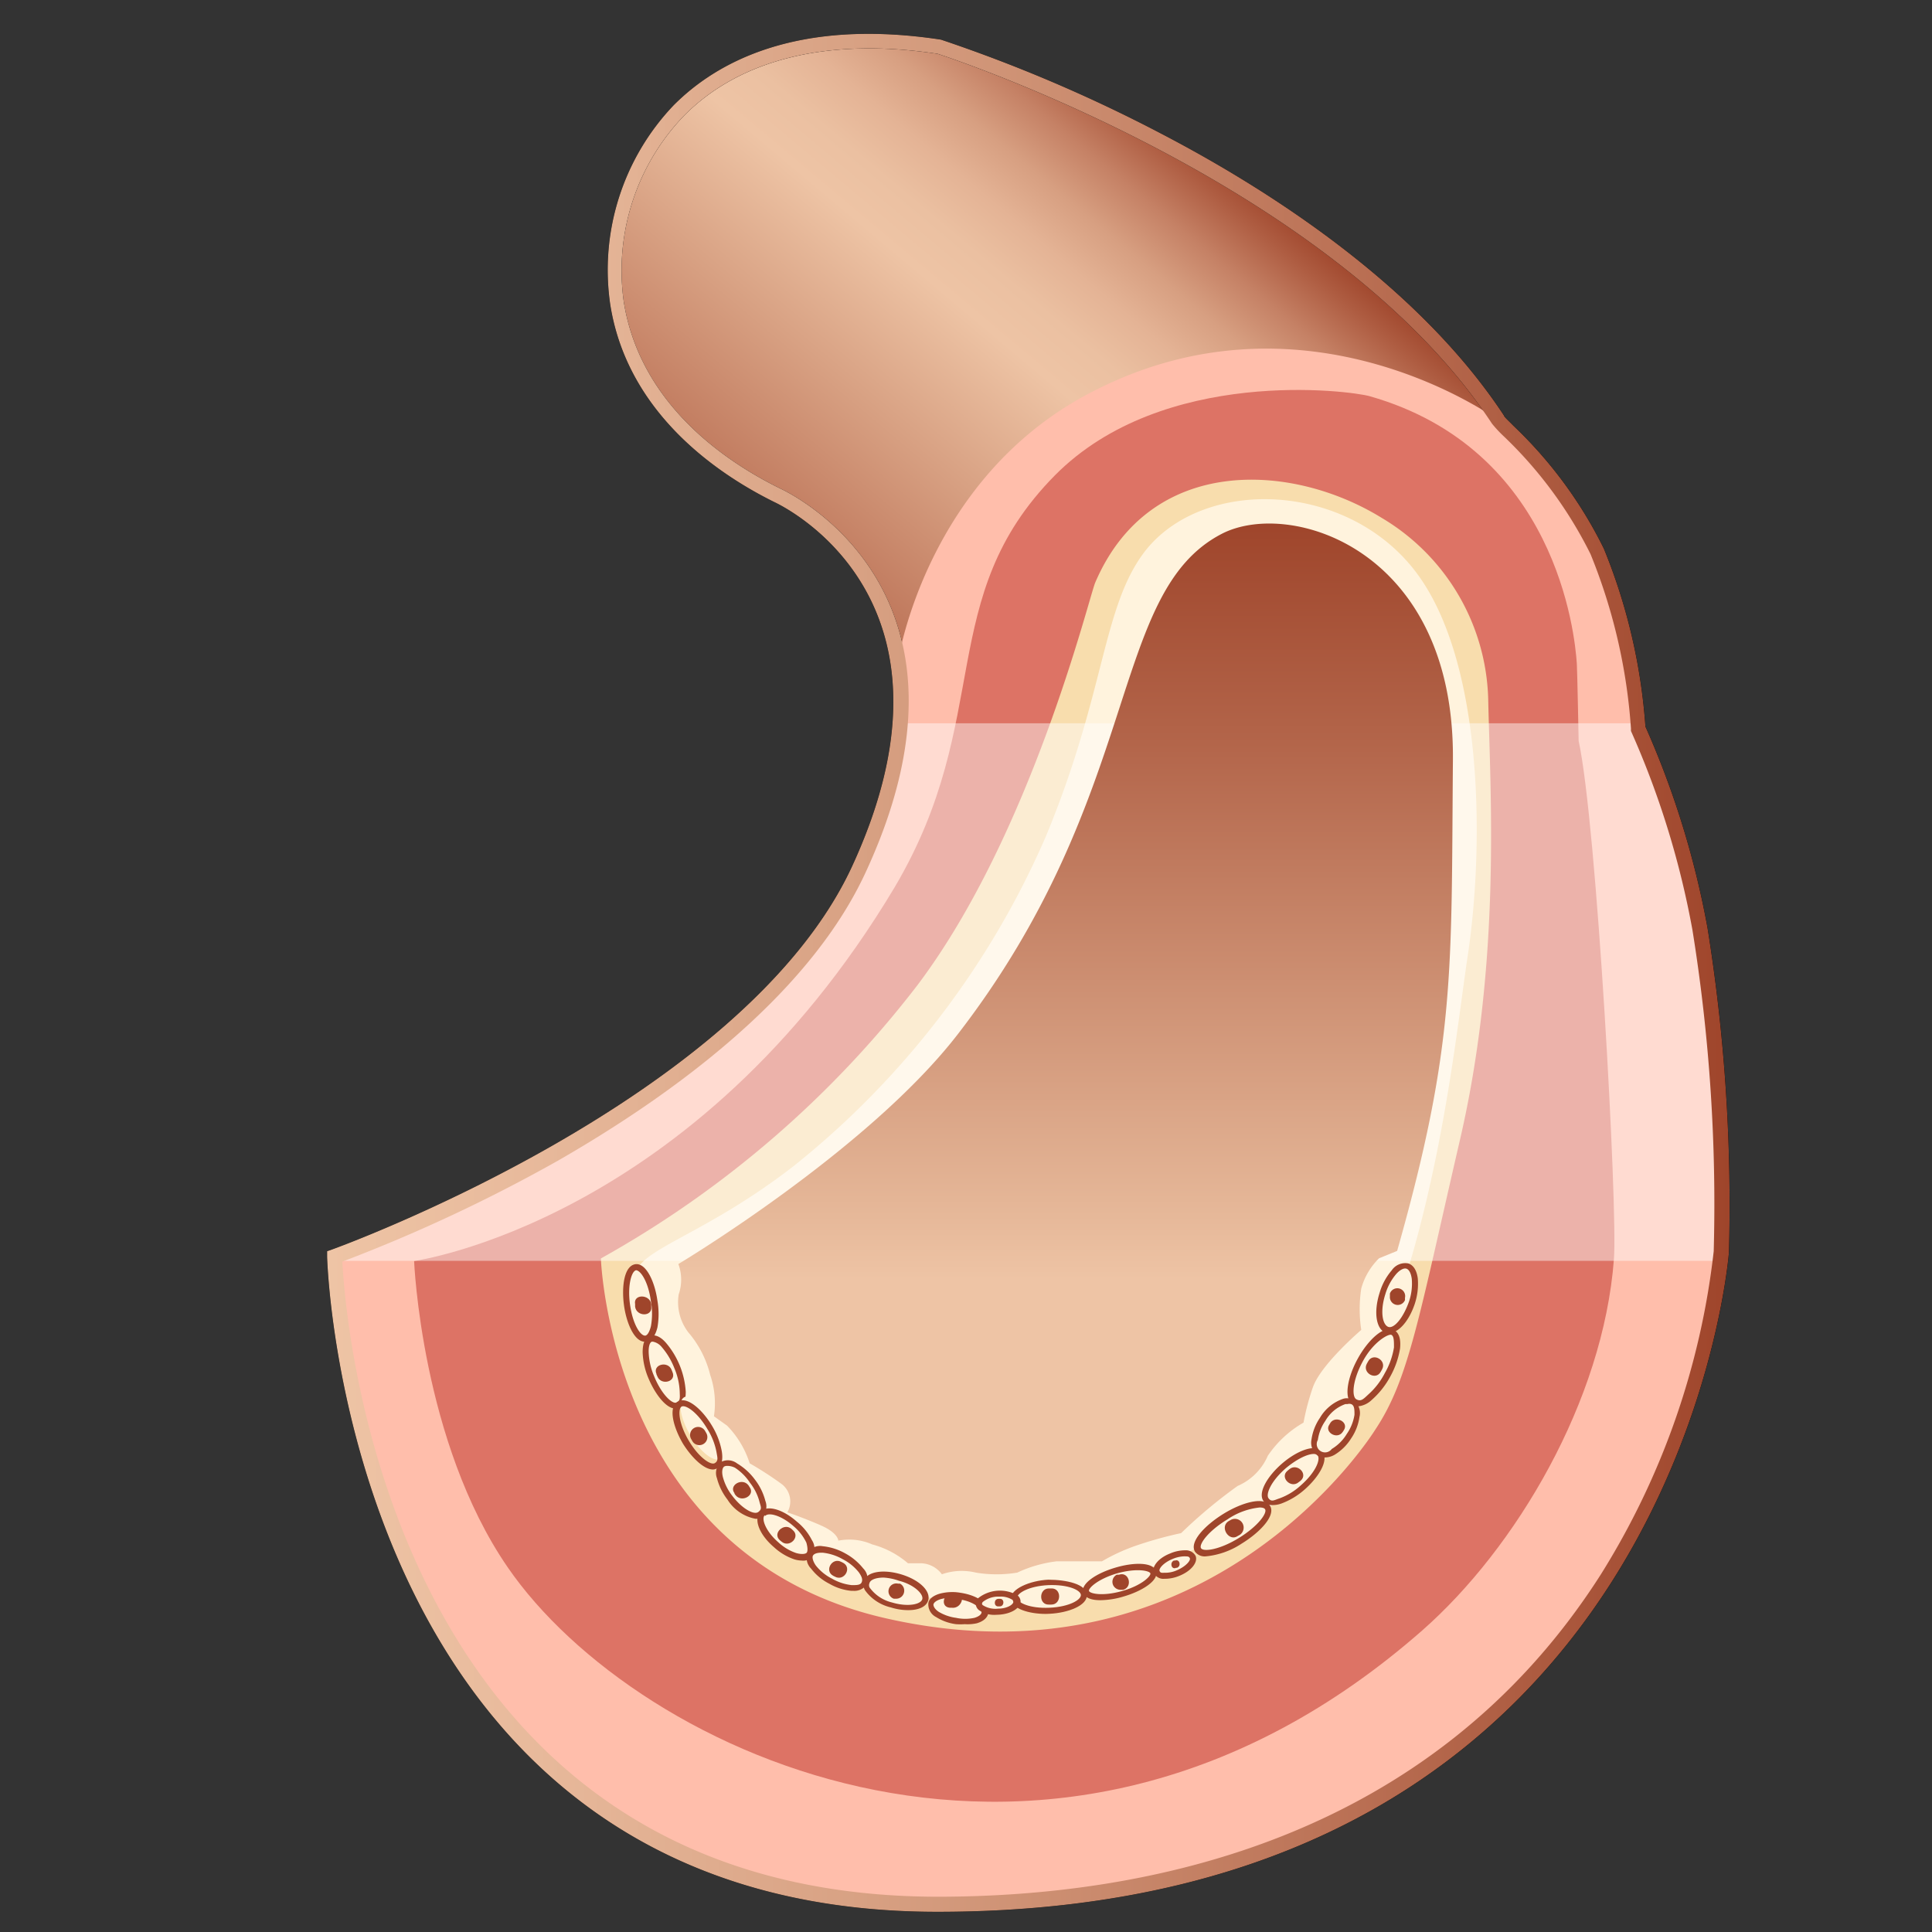 <svg id="Layer_1" data-name="Layer 1" xmlns="http://www.w3.org/2000/svg" xmlns:xlink="http://www.w3.org/1999/xlink" viewBox="0 0 128.16 128.16"><rect x="0" y="0" width="128.16" height="128.16" fill="#333333" stroke="none"/><defs><style>.cls-1{fill:url(#linear-gradient);}.cls-2{fill:#ffbeab;}.cls-3{fill:#dd7365;}.cls-4{fill:#f8ddad;}.cls-5{fill:#fff3dd;}.cls-6{fill:none;}.cls-7{fill:#fff;opacity:0.45;isolation:isolate;}.cls-8{fill:url(#linear-gradient-2);}.cls-9{fill:#9f452b;}.cls-10{fill:url(#linear-gradient-3);}</style><linearGradient id="linear-gradient" x1="29.55" y1="1351.62" x2="100.62" y2="1436.33" gradientTransform="matrix(1, 0, 0, -1, 0, 1463.04)" gradientUnits="userSpaceOnUse"><stop offset="0.44" stop-color="#9f452b"/><stop offset="0.49" stop-color="#a34b31"/><stop offset="0.57" stop-color="#ae5d42"/><stop offset="0.66" stop-color="#c0795d"/><stop offset="0.75" stop-color="#d8a183"/><stop offset="0.83" stop-color="#eec4a5"/><stop offset="0.86" stop-color="#ebc0a1"/><stop offset="0.89" stop-color="#e4b395"/><stop offset="0.92" stop-color="#d79f81"/><stop offset="0.95" stop-color="#c58165"/><stop offset="0.98" stop-color="#ae5c41"/><stop offset="1" stop-color="#9f452b"/></linearGradient><linearGradient id="linear-gradient-2" x1="70.66" y1="1358.63" x2="70.66" y2="1428.4" gradientTransform="matrix(1, 0, 0, -1, 0, 1463.04)" gradientUnits="userSpaceOnUse"><stop offset="0.28" stop-color="#eec4a5"/><stop offset="0.34" stop-color="#e6b899"/><stop offset="0.79" stop-color="#b3654a"/><stop offset="1" stop-color="#9f452b"/></linearGradient><linearGradient id="linear-gradient-3" x1="21.69" y1="1398.52" x2="114.72" y2="1398.52" gradientTransform="matrix(1, 0, 0, -1, 0, 1463.04)" gradientUnits="userSpaceOnUse"><stop offset="0" stop-color="#eec4a5"/><stop offset="0.14" stop-color="#e8ba9c"/><stop offset="0.39" stop-color="#d7a082"/><stop offset="0.7" stop-color="#bd7559"/><stop offset="1" stop-color="#9f452b"/></linearGradient></defs><g id="Layer_1-2" data-name="Layer 1"><path d="M62.18,126.82c-39.2,0-40.47-43-40.48-43.46V83l.34-.12c.27-.1,27.19-9.82,34.44-25.32,8-17.23-3.68-23.54-5-24.2-3.61-1.76-9.85-5.81-11-13.17A15.83,15.83,0,0,1,44.67,7c2.78-2.81,8.11-5.84,17.75-4.37A100.17,100.17,0,0,1,77,8.85C84.3,12.65,94.13,19,99.77,27.57c0,.08.34.38.62.67a28.75,28.75,0,0,1,6,8.15,38.23,38.23,0,0,1,2.76,11.81,58.74,58.74,0,0,1,4.12,13.36,115.81,115.81,0,0,1,1.42,21.52C114.65,83.54,111.17,126.82,62.18,126.82ZM22.71,83.69c.21,4.09,3.13,42.08,39.47,42.13,13.86,0,32.73-3.71,44-21.36A51.21,51.21,0,0,0,113.68,83a114.36,114.36,0,0,0-1.41-21.3,57.75,57.75,0,0,0-4.08-13.21l0-.17a37.38,37.38,0,0,0-2.68-11.56,28,28,0,0,0-5.79-7.85,7.92,7.92,0,0,1-.75-.81C88.36,12,62.46,3.66,62.2,3.57,55,2.48,49.13,3.89,45.38,7.67a14.8,14.8,0,0,0-4,12.36C42.5,27,48.43,30.79,51.87,32.46c1.45.71,13.95,7.43,5.5,25.52C53.48,66.3,44.16,72.89,37,77A105.54,105.54,0,0,1,22.71,83.69Z"/><path class="cls-1" d="M22.2,83.35s27.3-9.7,34.72-25.58-1.57-23.06-5.27-24.86S42,27.11,40.88,20.11,44.37.35,62.35,3.1c0,0,26.21,8.28,37,24.75.38.57,4.5,4.08,6.58,8.75a38.06,38.06,0,0,1,2.72,11.72,58.66,58.66,0,0,1,4.12,13.33,115.48,115.48,0,0,1,1.41,21.42s-2.91,43.25-52,43.25C23,126.27,22.2,83.35,22.2,83.35Z"/><path d="M62.18,126.82c-39.2,0-40.47-43-40.48-43.46V83l.34-.12c.27-.1,27.19-9.82,34.44-25.32,8-17.23-3.68-23.54-5-24.2-3.61-1.76-9.85-5.81-11-13.17A15.83,15.83,0,0,1,44.67,7c2.78-2.81,8.11-5.84,17.75-4.37A100.17,100.17,0,0,1,77,8.85C84.3,12.65,94.13,19,99.77,27.57c0,.08.34.38.62.67a28.75,28.75,0,0,1,6,8.15,38.23,38.23,0,0,1,2.76,11.81,58.74,58.74,0,0,1,4.12,13.36,115.81,115.81,0,0,1,1.42,21.52C114.65,83.54,111.17,126.82,62.18,126.82ZM22.71,83.69c.21,4.09,3.13,42.08,39.47,42.13,13.86,0,32.73-3.71,44-21.36A51.21,51.21,0,0,0,113.68,83a114.36,114.36,0,0,0-1.41-21.3,57.75,57.75,0,0,0-4.08-13.21l0-.17a37.38,37.38,0,0,0-2.68-11.56,28,28,0,0,0-5.79-7.85,7.92,7.92,0,0,1-.75-.81C88.36,12,62.46,3.66,62.2,3.57,55,2.48,49.13,3.89,45.38,7.67a14.8,14.8,0,0,0-4,12.36C42.5,27,48.43,30.79,51.87,32.46c1.45.71,13.95,7.43,5.5,25.52C53.48,66.3,44.16,72.89,37,77A105.54,105.54,0,0,1,22.71,83.69Z"/><path class="cls-2" d="M99.35,27.85c.38.57,4.5,4.08,6.58,8.75a38.06,38.06,0,0,1,2.72,11.72,58.66,58.66,0,0,1,4.12,13.33,115.48,115.48,0,0,1,1.41,21.42s-2.91,43.25-52,43.25c-39.16,0-40-42.92-40-42.92S49.5,73.65,56.92,57.77c2.67-5.71,3.22-10.29,2.65-13.9,0,0,1.84-12.29,13-17.94C86.77,18.65,99.35,27.85,99.35,27.85Z"/><path class="cls-3" d="M27.47,83.65s.48,12,6.21,20.32c8.54,12.43,36.3,25.59,60.67,4.18,6.21-5.46,12-15.22,12.71-24.62.26-3.38-1.15-29-2.34-34.38,0,0-.09-4.65-.12-5.12-.13-2-1.38-14.24-13.75-17.75-1.26-.36-13.7-2-20.88,5.26-8,8.11-4,16.11-10.62,27.31C46.06,81.08,27.47,83.65,27.47,83.65Z"/><path class="cls-4" d="M91.22,94.85c2.25-3.37,2.88-7.37,5.63-19.25s2-23.12,1.87-29.25a14.42,14.42,0,0,0-7.07-12c-6-3.7-15.38-4.17-19,4.3-.42,1-4.22,16.66-11.79,26.7a68.6,68.6,0,0,1-21,18.13s.64,19.72,18.9,23.87C80.47,112.29,91.22,94.85,91.22,94.85Z"/><path class="cls-5" d="M42.22,84.23c.88-1.58,4.88-2.58,10.43-6.88A56.91,56.91,0,0,0,69.38,55.48c4-9.63,3.72-15.3,6.64-19,3.89-4.83,13.25-4.54,17.83,1.37s4.62,18.25,3.5,25.63S94.1,95,82.1,101.35s-20.38,5.75-26,2.75a32.15,32.15,0,0,1-12.25-13A21.49,21.49,0,0,1,42.22,84.23Z"/><path class="cls-6" d="M105.93,36.6c-2.08-4.67-6.2-8.18-6.58-8.75-10.79-16.47-37-24.75-37-24.75-18-2.75-22.61,10-21.47,17s7.07,11,10.77,12.8C54.48,34.29,60.4,38.82,59.7,48h48.92A38.11,38.11,0,0,0,105.93,36.6Z"/><path class="cls-6" d="M22.21,83.64c.16,3.74,2.69,42.63,40,42.68,45.78,0,51.39-37.61,51.94-42.68Z"/><path class="cls-7" d="M114.18,83.07a115.48,115.48,0,0,0-1.41-21.42,58.66,58.66,0,0,0-4.12-13.33l0-.34H59.7a28.26,28.26,0,0,1-2.78,9.79C49.5,73.65,22.2,83.35,22.2,83.35s0,.1,0,.29h91.91Z"/><path class="cls-8" d="M45,83.85s12.52-7.49,18.5-15.2c12.38-16,10-29.34,17.55-33.24,4.51-2.33,15.45,1,15.33,15s.2,18.81-3.7,32.57l-1.2.49a4.48,4.48,0,0,0-1.18,2,9.06,9.06,0,0,0,0,2.75S87.65,90.48,87.1,92a15.9,15.9,0,0,0-.63,2.37,7.13,7.13,0,0,0-2.37,2.2,3.83,3.83,0,0,1-2,2,33.08,33.08,0,0,0-3.75,3.13,26,26,0,0,0-2.75.75,12.74,12.74,0,0,0-2.5,1.12h-3a8.56,8.56,0,0,0-2.62.75,8.4,8.4,0,0,1-2.74,0,4,4,0,0,0-2.26.11,1.78,1.78,0,0,0-1.37-.73h-.88a6,6,0,0,0-2.37-1.25,3.78,3.78,0,0,0-2.25-.25s0-.5-1.13-1-2.25-.88-2.25-.88a1.45,1.45,0,0,0-.37-1.87,22.78,22.78,0,0,0-2.13-1.38,6.27,6.27,0,0,0-1.5-2.5l-.87-.62a5.82,5.82,0,0,0-.25-2.75,6.84,6.84,0,0,0-1.46-2.83,3.3,3.3,0,0,1-.63-2.5A3,3,0,0,0,45,83.85Z"/><ellipse class="cls-5" cx="42.5" cy="86.44" rx="0.92" ry="2.39" transform="translate(-10.89 6.27) rotate(-7.48)"/><path class="cls-9" d="M42.76,89c-.68,0-1.21-1.23-1.37-2.43s0-2.61.77-2.71h0c.71-.08,1.28,1.18,1.45,2.42a5.18,5.18,0,0,1,0,1.78c-.14.56-.39.89-.72.93Zm-.54-4.74c-.3,0-.61.94-.43,2.26s.68,2.08,1,2.08h0c.15,0,.3-.26.39-.63a4.64,4.64,0,0,0,0-1.64c-.17-1.29-.68-2.07-1-2.07Z"/><path class="cls-9" d="M42.13,86.51v.17c.09.67,1.16.68,1.07,0v-.17C43.11,85.84,42,85.83,42.13,86.51Z"/><ellipse class="cls-5" cx="44.06" cy="91.01" rx="0.92" ry="2.38" transform="translate(-30.84 23.08) rotate(-21.96)"/><path class="cls-9" d="M44.81,93.44c-.64,0-1.37-1-1.79-2a4.8,4.8,0,0,1-.39-1.74c0-.57.15-1,.46-1.07h0c.32-.13.7,0,1.09.45a5.53,5.53,0,0,1,1.31,3.25c0,.57-.16,1-.47,1.08A.52.52,0,0,1,44.81,93.44ZM43.31,89l-.07,0h0c-.14.05-.22.32-.21.7a4.44,4.44,0,0,0,.36,1.59c.5,1.23,1.21,1.86,1.48,1.75s.23-.32.22-.7a4.44,4.44,0,0,0-.36-1.59,4.76,4.76,0,0,0-.84-1.4A1,1,0,0,0,43.31,89Z"/><path class="cls-9" d="M43.54,91.15l.07.16c.25.62,1.28.35,1-.29l-.06-.15c-.25-.63-1.29-.35-1,.28Z"/><ellipse class="cls-5" cx="81.79" cy="101.41" rx="2.7" ry="0.94" transform="translate(-40.81 57.34) rotate(-31.34)"/><path class="cls-9" d="M80,103.24a.8.8,0,0,1-.73-.31c-.39-.65.66-1.75,1.89-2.51s2.7-1.17,3.09-.53-.65,1.75-1.89,2.51A5.2,5.2,0,0,1,80,103.24ZM83.56,100a4.65,4.65,0,0,0-2.14.79c-1.3.79-1.9,1.66-1.75,1.91s1.21.12,2.5-.67,1.9-1.66,1.75-1.91Q83.85,100,83.56,100Z"/><path class="cls-9" d="M82.09,101.9l.16-.09a.58.58,0,0,0-.58-1l-.16.09C80.88,101.28,81.51,102.28,82.09,101.9Z"/><ellipse class="cls-5" cx="85.78" cy="97.95" rx="2.35" ry="0.94" transform="translate(-43.15 79.81) rotate(-40.78)"/><path class="cls-9" d="M84.43,99.84a.73.73,0,0,1-.58-.22c-.48-.56.25-1.72,1.19-2.53h0c.93-.81,2.19-1.36,2.67-.8s-.25,1.72-1.18,2.53a4.9,4.9,0,0,1-1.51.91A1.73,1.73,0,0,1,84.43,99.84Zm.87-2.45c-1,.87-1.35,1.73-1.15,2s.39.11.74,0a4.23,4.23,0,0,0,1.38-.84c1-.87,1.34-1.73,1.14-2s-1.1,0-2.11.84Z"/><path class="cls-9" d="M86.15,98.32l.13-.1c.52-.45-.24-1.2-.76-.75l-.12.1C84.88,98,85.63,98.77,86.15,98.32Z"/><ellipse class="cls-5" cx="91.14" cy="90.73" rx="2.63" ry="1.03" transform="translate(-32.18 127.18) rotate(-61.34)"/><path class="cls-9" d="M90.09,93.29a.65.65,0,0,1-.31-.08c-.7-.38-.38-1.87.28-3.07h0c.66-1.21,1.74-2.28,2.43-1.9.32.18.45.61.38,1.23a5.72,5.72,0,0,1-.65,1.85A5.59,5.59,0,0,1,91,92.86,1.53,1.53,0,0,1,90.09,93.29Zm.32-3c-.72,1.32-.74,2.36-.44,2.53s.46,0,.79-.31a4.89,4.89,0,0,0,1.1-1.42,5,5,0,0,0,.61-1.71c0-.42,0-.74-.17-.83s-1.17.42-1.89,1.74Z"/><path class="cls-9" d="M91.59,91l.09-.16c.33-.6-.59-1.14-.92-.54l-.09.16C90.34,91.06,91.26,91.6,91.59,91Z"/><ellipse class="cls-5" cx="92.68" cy="86.09" rx="2.22" ry="1.02" transform="translate(-17.46 148.29) rotate(-72.34)"/><path class="cls-9" d="M92.16,88.42a.76.76,0,0,1-.21,0c-.66-.21-.85-1.36-.43-2.67h0a4,4,0,0,1,.8-1.48,1.08,1.08,0,0,1,1.1-.46c.34.11.56.46.63,1a4.26,4.26,0,0,1-.2,1.68C93.47,87.63,92.78,88.42,92.16,88.42Zm-.26-2.58c-.36,1.13-.2,2,.17,2.17s1-.54,1.4-1.68a3.71,3.71,0,0,0,.18-1.5c-.05-.37-.18-.61-.35-.67s-.43.07-.68.35a3.65,3.65,0,0,0-.72,1.33Z"/><path class="cls-9" d="M93.2,86.24v-.15a.52.52,0,0,0-1-.28V86A.52.52,0,0,0,93.2,86.24Z"/><ellipse class="cls-5" cx="88.61" cy="94.72" rx="2.01" ry="1.02" transform="translate(-39.23 116.6) rotate(-56.62)"/><path class="cls-9" d="M87.83,96.68a.71.71,0,0,1-.43-.13A1.06,1.06,0,0,1,87,95.48a3.38,3.38,0,0,1,.56-1.43h0a2.85,2.85,0,0,1,1.57-1.27.83.83,0,0,1,.65.1A1.06,1.06,0,0,1,90.18,94a3.38,3.38,0,0,1-.56,1.43,3.32,3.32,0,0,1-1.1,1.08A1.32,1.32,0,0,1,87.83,96.68Zm1.56-3.54h-.14a2.48,2.48,0,0,0-1.33,1.11h0a2.91,2.91,0,0,0-.5,1.27.55.55,0,0,0,.92.6,2.92,2.92,0,0,0,1-1,3.06,3.06,0,0,0,.51-1.27c0-.34,0-.6-.2-.7A.38.38,0,0,0,89.39,93.14Z"/><path class="cls-9" d="M89.06,95l.08-.12c.36-.54-.52-1-.88-.51l-.07.12C87.82,95,88.7,95.52,89.06,95Z"/><ellipse class="cls-5" cx="46.31" cy="95.18" rx="0.93" ry="2.37" transform="matrix(0.86, -0.51, 0.51, 0.86, -41.78, 36.49)"/><path class="cls-9" d="M47.3,97.48c-.62,0-1.43-.81-2-1.72-.63-1.08-1-2.42-.33-2.79h0c.63-.37,1.65.57,2.28,1.64a5,5,0,0,1,.63,1.66c.09.56,0,1-.31,1.13A.58.58,0,0,1,47.3,97.48Zm-2.09-4.17c-.25.15-.2,1.1.47,2.24s1.47,1.66,1.73,1.51.18-.36.12-.73a4.44,4.44,0,0,0-.59-1.51c-.68-1.16-1.47-1.66-1.73-1.51Z"/><path class="cls-9" d="M45.85,95.46l.08.14a.53.53,0,1,0,.92-.54l-.08-.14a.53.53,0,0,0-.92.54Z"/><ellipse class="cls-5" cx="69.58" cy="105.9" rx="2.32" ry="0.95" transform="translate(-4.8 3.32) rotate(-2.64)"/><path class="cls-9" d="M69.38,107.06c-1.14,0-2.28-.35-2.32-1s1.25-1.21,2.47-1.27h0c1.21,0,2.53.29,2.57,1s-1.24,1.2-2.47,1.26Zm.17-1.91c-1.31.06-2.1.54-2.08.85s.83.71,2.15.65,2.1-.53,2.08-.85-.84-.7-2.15-.65Z"/><path class="cls-9" d="M69.58,106.44h.16c.69,0,.69-1.1,0-1.07h-.16C68.9,105.37,68.89,106.47,69.58,106.44Z"/><ellipse class="cls-5" cx="74.22" cy="104.94" rx="2.32" ry="0.8" transform="translate(-26.57 25.17) rotate(-16.37)"/><path class="cls-9" d="M73,106.15c-.59,0-1-.14-1.15-.49-.18-.63.94-1.32,2.14-1.67h0c1.2-.36,2.51-.38,2.7.24s-.94,1.32-2.14,1.67A5.56,5.56,0,0,1,73,106.15Zm1.1-1.78c-1.31.39-1.92,1-1.86,1.17s.89.37,2.2,0,1.92-1,1.87-1.17-.89-.37-2.21,0Z"/><path class="cls-9" d="M74.36,105.46h.15c.66-.2.38-1.23-.28-1h-.15a.53.53,0,0,0-.23.71A.55.55,0,0,0,74.36,105.46Z"/><ellipse class="cls-5" cx="49.17" cy="98.79" rx="0.93" ry="2.08" transform="translate(-49.58 49.53) rotate(-37.03)"/><path class="cls-9" d="M50.12,100.75a2.8,2.8,0,0,1-1.86-1.27,3.91,3.91,0,0,1-.7-1.42A1,1,0,0,1,47.79,97h0a1,1,0,0,1,1.11.08,4,4,0,0,1,1.17,1.06,3.91,3.91,0,0,1,.7,1.42,1,1,0,0,1-.23,1.08A.68.68,0,0,1,50.12,100.75Zm-1.9-3.51a.36.36,0,0,0-.19.05h0c-.12.1-.16.35-.08.68a3.46,3.46,0,0,0,.63,1.26c.65.86,1.44,1.28,1.72,1.07s.16-.35.08-.68a3.46,3.46,0,0,0-.63-1.26,3.41,3.41,0,0,0-1-1A1.15,1.15,0,0,0,48.22,97.24Z"/><path class="cls-9" d="M48.71,99.06l.08.12c.42.53,1.34,0,.93-.54l-.07-.11c-.41-.54-1.34,0-.92.53Z"/><ellipse class="cls-5" cx="52.11" cy="101.79" rx="0.94" ry="2.05" transform="translate(-58.63 73.25) rotate(-48.44)"/><path class="cls-9" d="M53.18,103.52a1.85,1.85,0,0,1-.49-.08,3.81,3.81,0,0,1-1.34-.8c-1-.85-1.36-1.86-.93-2.34h0c.43-.49,1.48-.21,2.44.64a3.75,3.75,0,0,1,1,1.23,1,1,0,0,1,0,1.11A.78.78,0,0,1,53.18,103.52Zm-2.46-3c-.23.26.1,1.08.9,1.78a3.3,3.3,0,0,0,1.19.72c.31.09.57.08.68,0s.09-.38,0-.69a3.31,3.31,0,0,0-.85-1.09c-.8-.71-1.65-.94-1.88-.68Z"/><path class="cls-9" d="M51.73,102.17l.11.09c.52.45,1.27-.3.76-.75l-.11-.1C52,101,51.22,101.71,51.73,102.17Z"/><ellipse class="cls-5" cx="55.54" cy="104.05" rx="0.94" ry="2.04" transform="translate(-62.4 102.87) rotate(-61.33)"/><path class="cls-9" d="M56.62,105.53h-.14a3.61,3.61,0,0,1-1.48-.48,3.54,3.54,0,0,1-1.2-1,1,1,0,0,1-.22-1.08,1,1,0,0,1,1-.4,3.79,3.79,0,0,1,1.48.47,3.9,3.9,0,0,1,1.2,1,1,1,0,0,1,.22,1.09A1,1,0,0,1,56.62,105.53ZM54.47,103c-.28,0-.47.07-.54.19s0,.39.19.66a3.2,3.2,0,0,0,1.07.87,3.35,3.35,0,0,0,1.31.43c.33,0,.58,0,.66-.19s0-.39-.19-.66a3.28,3.28,0,0,0-1.07-.87,3.39,3.39,0,0,0-1.32-.43Z"/><path class="cls-9" d="M55.27,104.53l.12.06c.61.33,1.15-.59.54-.92l-.12-.06C55.2,103.28,54.66,104.2,55.27,104.53Z"/><ellipse class="cls-5" cx="59.43" cy="105.53" rx="0.95" ry="2.03" transform="translate(-58.69 132.29) rotate(-73.38)"/><path class="cls-9" d="M60.25,106.81a3.8,3.8,0,0,1-1.15-.18,2.93,2.93,0,0,1-1.72-1.14.82.82,0,0,1-.09-.6h0c.19-.62,1.25-.82,2.47-.46s2,1.11,1.81,1.74C61.44,106.59,60.93,106.81,60.25,106.81Zm-1.63-2.16c-.51,0-.88.14-.94.36h0a.36.36,0,0,0,0,.29,2.57,2.57,0,0,0,1.49,1c1,.3,1.86.15,2-.19s-.53-1-1.54-1.25A3.64,3.64,0,0,0,58.62,104.65Z"/><path class="cls-9" d="M59.29,106.05h.13a.53.53,0,0,0,.56-.49.52.52,0,0,0-.28-.51h-.13A.52.52,0,0,0,59.29,106.05Z"/><ellipse class="cls-5" cx="63.52" cy="106.66" rx="0.85" ry="1.81" transform="translate(-51.45 153.48) rotate(-81.38)"/><path class="cls-9" d="M64,107.74a4,4,0,0,1-.59,0,3.28,3.28,0,0,1-1.31-.47.94.94,0,0,1-.52-.87c0-.31.31-.55.75-.68a3.23,3.23,0,0,1,1.4-.06c1.13.17,1.92.75,1.83,1.34-.05.31-.32.55-.76.68A2.83,2.83,0,0,1,64,107.74ZM63.09,106a2.42,2.42,0,0,0-.69.08c-.28.09-.46.22-.48.36h0c0,.14.11.32.35.48a3,3,0,0,0,1.15.4,2.87,2.87,0,0,0,1.22,0c.27-.08.45-.21.47-.35,0-.3-.58-.75-1.49-.88A3.32,3.32,0,0,0,63.09,106Z"/><path class="cls-9" d="M63,106.65h.13c.67.09,1-.93.28-1H63.3C62.62,105.55,62.3,106.58,63,106.65Z"/><ellipse class="cls-5" cx="66.22" cy="106.32" rx="1.29" ry="0.6" transform="translate(-7.7 5.2) rotate(-4.25)"/><path class="cls-9" d="M66.06,107.12a1.78,1.78,0,0,1-1.12-.31.55.55,0,0,1-.21-.38.57.57,0,0,1,.15-.41,2.33,2.33,0,0,1,2.62-.19.55.55,0,0,1,.2.38c0,.45-.58.84-1.42.9Zm.32-1.21h-.19a1.65,1.65,0,0,0-1,.36.26.26,0,0,0-.05.12.14.14,0,0,0,.07.1,1.55,1.55,0,0,0,1,.22c.65,0,1.07-.32,1-.48s0-.08-.06-.11A1.42,1.42,0,0,0,66.38,105.91Z"/><path class="cls-9" d="M66.23,106.56h.09c.32,0,.32-.53,0-.5h-.09C65.91,106.06,65.91,106.59,66.23,106.56Z"/><ellipse class="cls-5" cx="77.92" cy="103.79" rx="1.29" ry="0.6" transform="translate(-34.05 38.17) rotate(-22.73)"/><path class="cls-9" d="M77.3,104.73h-.06a.7.7,0,0,1-.69-.37c-.18-.42.28-1,1.07-1.31a2.49,2.49,0,0,1,1-.21.73.73,0,0,1,.69.37c.17.42-.28,1-1.07,1.32A2.51,2.51,0,0,1,77.3,104.73Zm1.25-1.49a2.19,2.19,0,0,0-.78.18c-.6.25-.91.64-.85.79s.16.12.34.12a1.91,1.91,0,0,0,.82-.17c.6-.26.91-.65.85-.79s-.16-.12-.34-.13Z"/><path class="cls-9" d="M78,104h.08c.3-.12.17-.6-.13-.48h-.08c-.29.13-.17.61.13.49Z"/><path class="cls-10" d="M62.18,126.82c-39.2,0-40.47-43-40.48-43.46V83l.34-.12c.27-.1,27.19-9.82,34.44-25.32,8-17.23-3.68-23.54-5-24.2-3.61-1.76-9.85-5.81-11-13.17A15.83,15.83,0,0,1,44.67,7c2.78-2.81,8.11-5.84,17.75-4.37A100.17,100.17,0,0,1,77,8.85C84.3,12.65,94.13,19,99.77,27.57c0,.08.34.38.62.67a28.75,28.75,0,0,1,6,8.15,38.23,38.23,0,0,1,2.76,11.81,58.74,58.74,0,0,1,4.12,13.36,115.81,115.81,0,0,1,1.42,21.52C114.65,83.54,111.17,126.82,62.18,126.82ZM22.71,83.69c.21,4.09,3.13,42.08,39.47,42.13,13.86,0,32.73-3.71,44-21.36A51.21,51.21,0,0,0,113.68,83a114.36,114.36,0,0,0-1.41-21.3,57.75,57.75,0,0,0-4.08-13.21l0-.17a37.38,37.38,0,0,0-2.68-11.56,28,28,0,0,0-5.79-7.85,7.92,7.92,0,0,1-.75-.81C88.36,12,62.46,3.66,62.2,3.57,55,2.48,49.13,3.89,45.38,7.67a14.8,14.8,0,0,0-4,12.36C42.5,27,48.43,30.79,51.87,32.46c1.45.71,13.95,7.43,5.5,25.52C53.48,66.3,44.16,72.89,37,77A105.54,105.54,0,0,1,22.71,83.69Z"/></g></svg>
